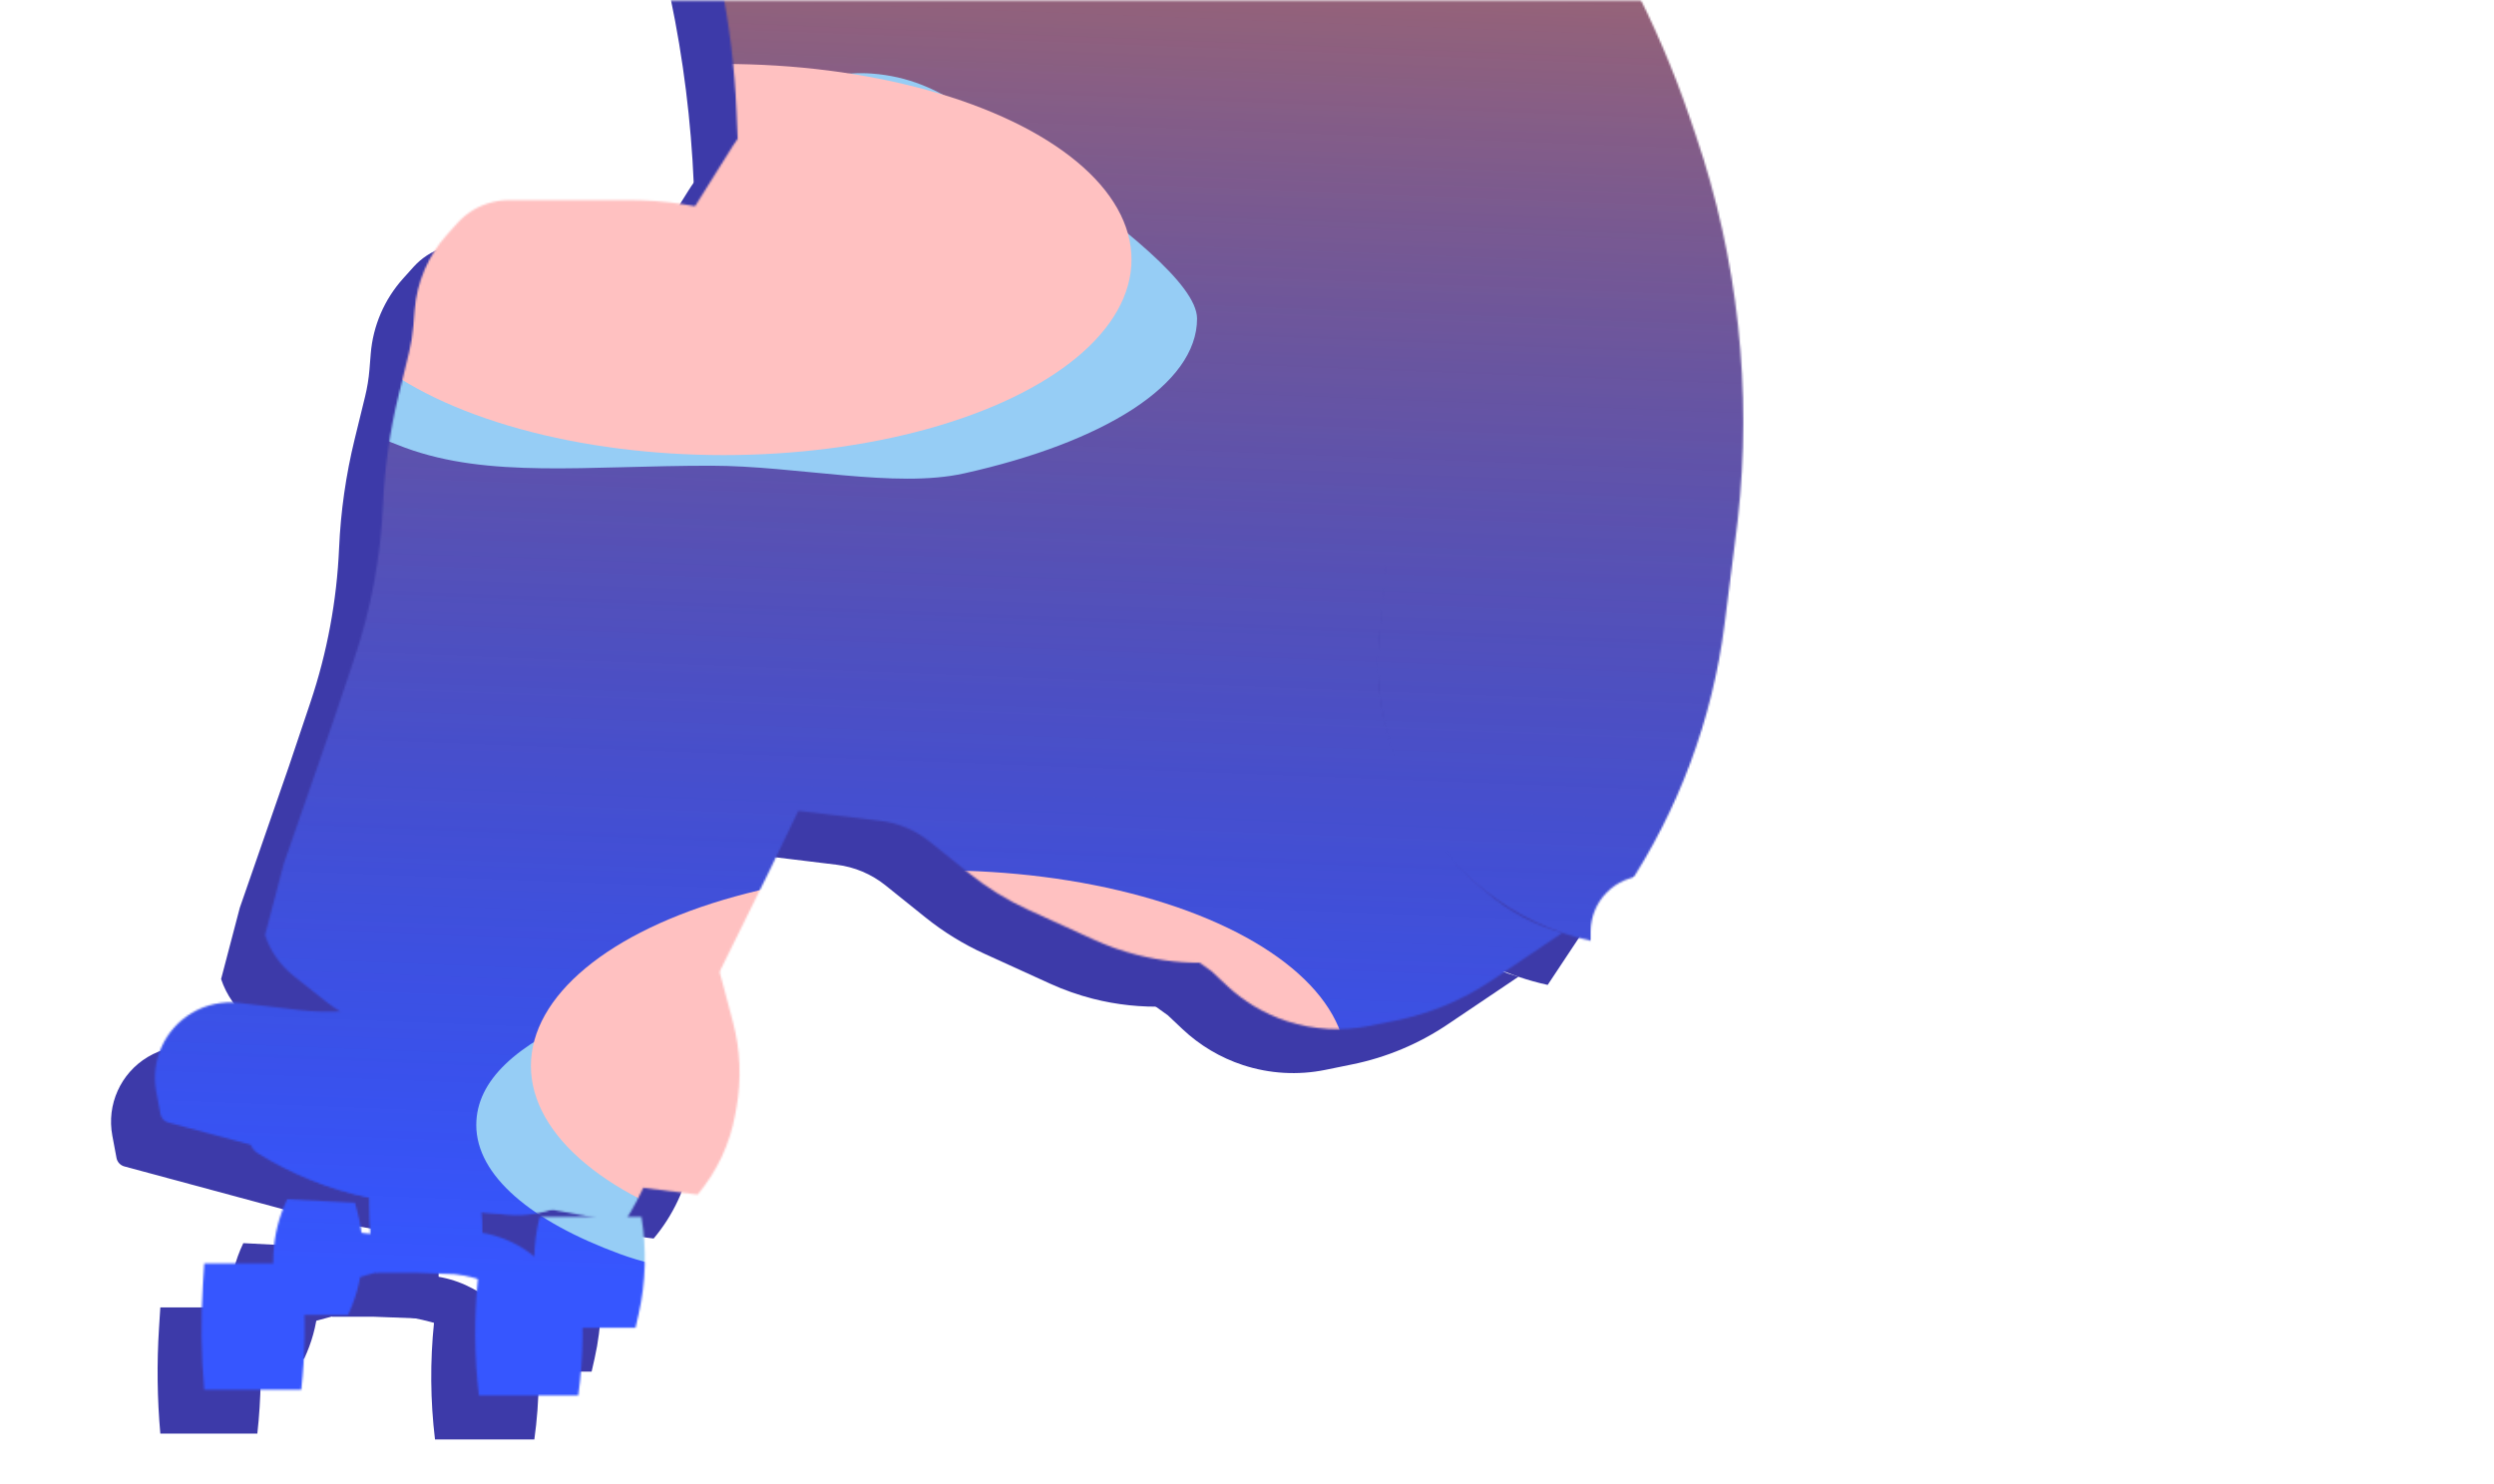 <svg width="1339" height="797" viewBox="0 0 1339 797" fill="none" xmlns="http://www.w3.org/2000/svg">
<mask id="mask0_518_27842" style="mask-type:alpha" maskUnits="userSpaceOnUse" x="0" y="0" width="1339" height="797">
<path d="M0 30.363C0 13.794 13.431 0.363 30 0.363H1308.46C1325.03 0.363 1338.46 13.794 1338.46 30.363V199.363V440.363C1338.46 456.931 1325.03 470.363 1308.46 470.363H884C867.431 470.363 854 483.794 854 500.363V657.863V766.363C854 782.931 840.569 796.363 824 796.363H669.23H30C13.431 796.363 0 782.931 0 766.363V30.363Z" fill="#EDE7FF"/>
</mask>
<g mask="url(#mask0_518_27842)">
<path d="M266.228 543.724L281.371 531.603L292.283 520.903L359.045 531.603L369.903 572.364C373.902 587.373 374.555 603.078 371.816 618.368L371.162 622.015C368.314 637.913 361.34 652.784 350.938 665.14L191.097 645.159L70.731 622.898C69.354 622.644 68.219 621.673 67.753 620.353L66.48 616.748C60.635 600.188 68.044 581.868 83.757 574.027C89.434 571.195 95.777 569.968 102.101 570.479L146.95 574.108C164.706 575.544 182.574 574.556 200.064 571.172L211.759 568.908C221.831 566.959 231.626 563.78 240.922 559.442C249.953 555.228 258.448 549.951 266.228 543.724Z" fill="#3D3AA9"/>
<path d="M317.628 736.645L319.258 729.446C323.155 712.238 323.667 694.436 320.766 677.031H266.172C262.458 691.889 262.24 707.406 265.535 722.362L268.682 736.645H317.628Z" fill="#3D3AA9"/>
<path d="M167.025 669.501L130.629 667.619C121.795 686.091 120.712 707.329 127.622 726.604L128.747 729.742H163.26C171.367 712.718 173.217 693.382 168.484 675.13L167.025 669.501Z" fill="#3D3AA9"/>
<path d="M85.363 713.373L86.076 702.132H138.16L139.05 713.342C140.545 732.182 140.247 751.12 138.16 769.903H114.315H86.076C84.406 751.105 84.167 732.207 85.363 713.373Z" fill="#3D3AA9"/>
<path d="M233.029 710.232L233.542 705.269H286.881L287.477 710.212C289.997 731.092 289.797 752.212 286.881 773.041H233.542C231.04 752.189 230.868 731.122 233.029 710.232Z" fill="#3D3AA9"/>
<path d="M178.32 707.151H200.91L234.169 708.406C235.836 695.484 235.952 682.409 234.513 669.459L234.169 666.363H174.555V670.37C174.555 682.727 175.816 695.051 178.32 707.151Z" fill="#3D3AA9"/>
<path d="M271.192 705.269L264.29 723.467C243.315 711.54 219.6 705.269 195.471 705.269H184.596L163.888 710.917V684.561C174.72 686.644 185.774 687.327 196.78 686.593L221.352 684.955C225.285 684.693 229.235 684.82 233.143 685.334C244.86 686.876 255.858 691.851 264.751 699.633L271.192 705.269Z" fill="#3D3AA9"/>
<path d="M528.512 512.199L563.879 528.307C571.217 531.649 578.951 534.365 586.761 536.366C612.344 542.917 639.671 541.926 664.642 533.33L620.716 292.365L418.41 161.73C387.439 141.731 351.356 131.094 314.489 131.094H249.615C245.618 131.094 241.647 131.738 237.855 133.002C231.737 135.042 226.254 138.637 221.945 143.436L216.388 149.624C206.347 160.806 200.255 174.975 199.047 189.955L198.372 198.321C197.973 203.278 197.178 208.195 195.996 213.025L190.393 235.926C185.702 255.098 182.907 274.685 182.05 294.405C180.824 322.607 175.637 350.497 166.643 377.254L155.101 411.592L128.745 487.521L118.705 525.8C121.572 534.399 126.876 541.98 133.973 547.618L151.357 561.43C162.806 570.527 176.665 576.079 191.228 577.402C199.302 578.137 207.442 577.557 215.331 575.685L309.871 553.259C327.433 549.094 341.346 535.716 346.198 518.331L350.67 502.305C352.371 496.211 350.889 489.672 346.728 484.907C335.402 471.936 346.05 451.834 363.143 453.916L449.141 464.395C458.747 465.566 467.836 469.396 475.384 475.453L496.974 492.783C506.639 500.54 517.234 507.063 528.512 512.199Z" fill="#3D3AA9"/>
<path d="M244.413 530.638L260.443 513.73L270.874 500.438L332.062 530.821L335.85 565.847C337.813 583.995 337.09 602.333 333.706 620.27L332.002 629.3C328.567 647.504 321.553 664.844 311.366 680.316L172.208 654.882L66.749 626.413C64.595 625.831 62.965 624.068 62.555 621.876L60.308 609.877C57.188 593.215 64.77 576.371 79.311 567.659C87.01 563.046 96.022 561.12 104.933 562.182L136.718 565.97C153.567 567.978 170.643 566.774 187.043 562.419L193.993 560.574C204.51 557.782 214.543 553.408 223.747 547.604C231.315 542.831 238.257 537.132 244.413 530.638Z" fill="#3D3AA9"/>
<path d="M777.167 550.19L815.246 524.545C800.367 520.412 786.573 513.07 774.834 503.035L771.596 500.267C759.802 490.185 749.988 477.995 742.657 464.32L732.769 445.875C725.063 431.5 719.957 415.877 717.686 399.726C716.214 389.264 715.945 378.669 716.883 368.147L720.173 331.228C720.802 324.162 720.734 317.052 719.969 309.999C717.075 283.308 704.343 258.651 684.255 240.837L648.955 209.534L574.281 142.39L490.764 79.752C482.915 73.865 474.082 69.401 464.689 66.57C444.399 60.456 422.522 62.267 403.521 71.65C389.623 78.514 377.906 89.106 369.679 102.244L340.219 149.292L300.058 225.221L228.521 350.724L171.911 433.112C162.911 446.211 156.954 461.156 154.475 476.854C161.152 482.28 168.344 487.039 175.948 491.065L228.612 518.946C242.724 526.417 255.889 535.555 267.823 546.163L290.158 566.016C304.401 578.676 322.007 586.94 340.846 589.807L389.792 490.659L479.527 304.288L511.236 397.463C517.274 415.206 525.064 432.303 534.491 448.501C554.516 482.911 581.594 512.695 613.947 535.897L626.992 545.253L634.901 552.71C644.157 561.437 655.222 568.017 667.308 571.983C681.6 576.673 696.867 577.559 711.605 574.554L726.086 571.601C744.351 567.877 761.706 560.603 777.167 550.19Z" fill="#3D3AA9"/>
<path d="M731.713 447.076L734.714 453.264C753.466 491.925 788.942 519.826 830.934 528.937L849.367 501.141C863.388 479.998 874.953 457.326 883.838 433.564C892.882 409.376 899.089 384.221 902.334 358.602L909.373 303.033C917.224 233.2 909.509 162.496 886.783 96L883.411 86.135C874.794 60.924 864.261 36.408 851.904 12.804L814.618 -58.415L360.001 -1.138C366.881 31.74 371.051 65.127 372.467 98.688L376.614 196.983L719.864 326.251L716.703 368.297C714.663 395.422 719.842 422.602 731.713 447.076Z" fill="#3D3AA9"/>
<mask id="mask1_518_27842" style="mask-type:alpha" maskUnits="userSpaceOnUse" x="83" y="-82" width="853" height="832">
<g style="mix-blend-mode:color-burn">
<path d="M289.814 520.139L304.957 508.017L315.868 497.318L382.63 508.017L393.489 548.778C397.487 563.788 398.14 579.493 395.401 594.783L394.748 598.43C391.9 614.328 384.925 629.199 374.523 641.555L214.683 621.574L94.316 599.313C92.94 599.058 91.804 598.088 91.338 596.768L90.066 593.162C84.22 576.603 91.629 558.283 107.343 550.442C113.019 547.609 119.362 546.383 125.686 546.894L170.535 550.522C188.291 551.959 206.16 550.971 223.649 547.586L235.344 545.323C245.416 543.374 255.211 540.195 264.508 535.857C273.538 531.643 282.034 526.366 289.814 520.139Z" fill="#1F1F1F"/>
</g>
<path d="M341.214 713.059L342.844 705.86C346.74 688.652 347.252 670.849 344.351 653.445H289.758C286.043 668.303 285.825 683.82 289.121 698.776L292.268 713.059H341.214Z" fill="#1F1F1F"/>
<path d="M190.61 645.915L154.215 644.032C145.38 662.505 144.297 683.743 151.207 703.018L152.332 706.156H186.845C194.952 689.132 196.802 669.796 192.07 651.544L190.61 645.915Z" fill="#1F1F1F"/>
<path d="M108.948 689.787L109.662 678.546H161.745L162.635 689.756C164.13 708.596 163.832 727.534 161.745 746.317H137.9H109.662C107.991 727.519 107.752 708.621 108.948 689.787Z" fill="#1F1F1F"/>
<path d="M256.614 686.646L257.127 681.683H310.466L311.063 686.626C313.583 707.506 313.382 728.626 310.466 749.455H257.127C254.625 728.603 254.453 707.536 256.614 686.646Z" fill="#1F1F1F"/>
<path d="M201.906 683.566H224.497L257.755 684.821C259.422 671.899 259.538 658.824 258.099 645.874L257.755 642.778H198.141V646.785C198.141 659.142 199.403 671.466 201.906 683.566Z" fill="#1F1F1F"/>
<path d="M294.778 681.684L287.875 699.882C266.9 687.955 243.185 681.684 219.057 681.684H208.181L187.473 687.332V660.976C198.305 663.059 209.36 663.742 220.366 663.008L244.938 661.37C248.871 661.108 252.82 661.235 256.728 661.749C268.445 663.291 279.443 668.266 288.337 676.048L294.778 681.684Z" fill="#1F1F1F"/>
<path d="M552.099 488.614L587.466 504.722C594.803 508.064 602.537 510.78 610.347 512.78C635.93 519.332 663.258 518.341 688.228 509.744L644.302 268.779L441.996 138.145C411.025 118.146 374.942 107.508 338.076 107.508H273.201C269.204 107.508 265.233 108.153 261.441 109.417C255.323 111.456 249.841 115.052 245.532 119.85L239.975 126.038C229.934 137.22 223.841 151.39 222.633 166.37L221.959 174.736C221.559 179.692 220.764 184.609 219.582 189.439L213.979 212.341C209.288 231.513 206.493 251.1 205.636 270.819C204.41 299.021 199.224 326.911 190.229 353.669L178.687 388.007L152.332 463.936L142.291 502.214C145.158 510.814 150.463 518.394 157.56 524.033L174.944 537.845C186.393 546.941 200.251 552.493 214.814 553.817C222.888 554.551 231.028 553.971 238.917 552.1L333.458 529.674C351.02 525.508 364.933 512.131 369.784 494.745L374.257 478.719C375.957 472.626 374.475 466.086 370.314 461.321C358.988 448.351 369.636 428.248 386.729 430.331L472.727 440.81C482.334 441.98 491.423 445.81 498.97 451.868L520.56 469.197C530.226 476.955 540.82 483.477 552.099 488.614Z" fill="#1F1F1F"/>
<g style="mix-blend-mode:color-burn">
<path d="M267.998 507.053L284.028 490.145L294.46 476.853L355.647 507.235L359.435 542.262C361.398 560.41 360.676 578.748 357.291 596.685L355.587 605.715C352.153 623.919 345.139 641.259 334.951 656.731L195.793 631.297L90.334 602.828C88.181 602.246 86.551 600.483 86.14 598.291L83.893 586.292C80.773 569.629 88.355 552.786 102.896 544.074C110.595 539.461 119.607 537.535 128.519 538.597L160.303 542.385C177.152 544.393 194.229 543.189 210.628 538.834L217.578 536.989C228.096 534.197 238.128 529.823 247.333 524.018C254.9 519.246 261.843 513.546 267.998 507.053Z" fill="#1F1F1F"/>
</g>
<path d="M800.753 526.605L838.832 500.96C823.952 496.827 810.158 489.485 798.42 479.45L795.181 476.682C783.387 466.6 773.574 454.41 766.243 440.735L756.355 422.29C748.649 407.915 743.542 392.292 741.271 376.14C739.8 365.679 739.531 355.084 740.468 344.562L743.758 307.643C744.388 300.577 744.32 293.466 743.555 286.414C740.661 259.722 727.928 235.066 707.841 217.252L672.541 185.948L597.867 118.805L514.35 56.167C506.501 50.28 497.668 45.816 488.274 42.985C467.984 36.871 446.107 38.682 427.107 48.065C413.208 54.928 401.491 65.521 393.264 78.659L363.804 125.707L323.643 201.636L252.107 327.139L195.497 409.527C186.496 422.626 180.539 437.571 178.06 453.269C184.738 458.695 191.93 463.454 199.534 467.48L252.197 495.36C266.31 502.832 279.474 511.97 291.409 522.578L313.743 542.431C327.986 555.091 345.592 563.355 364.432 566.221L413.378 467.074L503.112 280.703L534.821 373.878C540.859 391.621 548.649 408.718 558.076 424.916C578.101 459.326 605.179 489.11 637.532 512.312L650.578 521.668L658.487 529.125C667.742 537.852 678.807 544.432 690.894 548.398C705.186 553.088 720.452 553.974 735.191 550.969L749.672 548.016C767.936 544.292 785.292 537.018 800.753 526.605Z" fill="#1F1F1F"/>
<path d="M755.299 423.491L758.3 429.679C777.052 468.34 812.528 496.241 854.52 505.352L872.954 477.556C886.974 456.413 898.539 433.741 907.424 409.979C916.469 385.791 922.675 360.635 925.92 335.017L932.959 279.448C940.81 209.615 933.095 138.911 910.369 72.415L906.997 62.55C898.381 37.339 887.847 12.823 875.49 -10.781L838.205 -82L387.023 -9.208C391.617 13.346 394.413 36.23 395.383 59.228L400.2 173.398L743.45 302.666L740.289 344.712C738.249 371.836 743.428 399.017 755.299 423.491Z" fill="black"/>
<path d="M220.104 647.798L198.083 643.189C176.949 638.766 156.753 630.678 138.408 619.291C133.765 616.409 132.618 610.152 135.938 605.81L137.9 603.245L189.356 569.987L351.882 594.46L328.183 626.836C315.235 644.527 293.992 654.177 272.15 652.291L220.104 647.798Z" fill="#FFE08F"/>
<path d="M220.104 647.798L198.083 643.189C176.949 638.766 156.753 630.678 138.408 619.291C133.765 616.409 132.618 610.152 135.938 605.81L137.9 603.245L189.356 569.987L351.882 594.46L328.183 626.836C315.235 644.527 293.992 654.177 272.15 652.291L220.104 647.798Z" fill="url(#paint0_linear_518_27842)"/>
</mask>
<g mask="url(#mask1_518_27842)">
<path d="M755.299 423.491L758.3 429.679C777.052 468.34 812.528 496.241 854.52 505.352L872.954 477.556C886.974 456.413 898.539 433.741 907.424 409.979C916.469 385.791 922.675 360.635 925.921 335.017L932.959 279.448C940.81 209.615 933.095 138.911 910.369 72.415L906.997 62.55C898.381 37.339 887.848 12.823 875.49 -10.781L838.205 -82L387.023 -9.208C391.617 13.346 394.413 36.23 395.383 59.228L400.201 173.398L743.45 302.666L740.289 344.712C738.249 371.836 743.428 399.017 755.299 423.491Z" fill="#F2BE37"/>
<path d="M755.299 423.491L758.3 429.679C777.052 468.34 812.528 496.241 854.52 505.352L872.954 477.556C886.974 456.413 898.539 433.741 907.424 409.979C916.469 385.791 922.675 360.635 925.921 335.017L932.959 279.448C940.81 209.615 933.095 138.911 910.369 72.415L906.997 62.55C898.381 37.339 887.848 12.823 875.49 -10.781L838.205 -82L387.023 -9.208C391.617 13.346 394.413 36.23 395.383 59.228L400.201 173.398L743.45 302.666L740.289 344.712C738.249 371.836 743.428 399.017 755.299 423.491Z" fill="url(#paint1_linear_518_27842)"/>
<circle cx="30.937" cy="30.937" r="30.937" transform="matrix(0.764 -0.645 0.769 0.639 726.11 159.347)" fill="#EA4050"/>
<circle cx="30.937" cy="30.937" r="30.937" transform="matrix(0.764 -0.645 0.769 0.639 770.147 122.175)" fill="#EA4050"/>
<circle cx="30.937" cy="30.937" r="30.937" transform="matrix(0.764 -0.645 0.769 0.639 819.515 144.593)" fill="#EA4050"/>
<circle cx="30.937" cy="30.937" r="30.937" transform="matrix(0.764 -0.645 0.769 0.639 754.154 199.764)" fill="#EA4050"/>
<circle cx="30.937" cy="30.937" r="30.937" transform="matrix(0.764 -0.645 0.769 0.639 803.862 187.506)" fill="#EA4050"/>
<circle cx="23.658" cy="23.658" r="23.658" transform="matrix(0.764 -0.645 0.769 0.639 781.45 161.873)" fill="#F9F9F9"/>
<circle cx="17.541" cy="17.541" r="17.541" transform="matrix(1 0 0.175 0.985 796.198 327.133)" fill="#408EEA"/>
<circle cx="17.541" cy="17.541" r="17.541" transform="matrix(1 0 0.175 0.985 828.872 327.133)" fill="#408EEA"/>
<circle cx="17.541" cy="17.541" r="17.541" transform="matrix(1 0 0.175 0.985 842.064 354.901)" fill="#408EEA"/>
<circle cx="17.541" cy="17.541" r="17.541" transform="matrix(1 0 0.175 0.985 793.568 354.901)" fill="#408EEA"/>
<circle cx="17.541" cy="17.541" r="17.541" transform="matrix(1 0 0.175 0.985 819.587 367.769)" fill="#408EEA"/>
<circle cx="13.414" cy="13.414" r="13.414" transform="matrix(1 0 0.175 0.985 819.251 348.467)" fill="#F9F9F9"/>
<circle cx="40.802" cy="40.802" r="40.802" transform="matrix(0.883 0.469 -0.088 0.996 540.563 -77.97)" fill="#4047EA"/>
<circle cx="40.802" cy="40.802" r="40.802" transform="matrix(0.883 0.469 -0.088 0.996 607.704 -42.35)" fill="#4047EA"/>
<circle cx="40.802" cy="40.802" r="40.802" transform="matrix(0.883 0.469 -0.088 0.996 618.883 31.997)" fill="#4047EA"/>
<circle cx="40.802" cy="40.802" r="40.802" transform="matrix(0.883 0.469 -0.088 0.996 519.233 -20.871)" fill="#4047EA"/>
<circle cx="40.802" cy="40.802" r="40.802" transform="matrix(0.883 0.469 -0.088 0.996 565.317 35.284)" fill="#4047EA"/>
<circle cx="31.202" cy="31.202" r="31.202" transform="matrix(0.883 0.469 -0.088 0.996 575.698 -6.767)" fill="#F9F9F9"/>
<path d="M289.813 520.139L304.956 508.017L315.868 497.318L382.63 508.017L393.488 548.778C397.487 563.788 398.14 579.493 395.401 594.783L394.747 598.43C391.899 614.328 384.925 629.199 374.523 641.555L214.682 621.574L94.316 599.313C92.939 599.058 91.804 598.088 91.338 596.768L90.065 593.162C84.22 576.603 91.629 558.283 107.342 550.442C113.019 547.609 119.362 546.383 125.686 546.894L170.535 550.522C188.291 551.959 206.159 550.971 223.649 547.586L235.344 545.323C245.416 543.374 255.211 540.195 264.507 535.857C273.538 531.643 282.033 526.366 289.813 520.139Z" fill="#3656FF" stroke="white" stroke-width="1.255"/>
<mask id="mask2_518_27842" style="mask-type:alpha" maskUnits="userSpaceOnUse" x="84" y="497" width="312" height="147">
<path d="M287.303 521.393L302.446 509.272L313.358 498.572L380.119 509.272L391.169 550.749C395.043 565.293 395.732 580.503 393.187 595.337L392.488 599.409C389.733 615.467 382.654 630.472 372.013 642.809L212.172 622.828L91.806 600.568C90.429 600.313 89.293 599.342 88.828 598.022L87.555 594.417C81.71 577.857 89.119 559.537 104.832 551.697C110.509 548.864 116.852 547.637 123.175 548.149L168.024 551.777C185.78 553.213 203.649 552.226 221.139 548.841L232.834 546.578C242.906 544.629 252.7 541.449 261.997 537.111C271.028 532.897 279.523 527.621 287.303 521.393Z" fill="#3656FF" stroke="white" stroke-width="1.255"/>
</mask>
<g mask="url(#mask2_518_27842)">
<path d="M272.188 609.519L380.12 632.737L375.728 650.935L269.678 628.345L272.188 609.519Z" fill="#B0BAEC"/>
</g>
<g style="mix-blend-mode:color-burn">
<path d="M289.813 520.139L304.956 508.017L315.868 497.318L382.63 508.017L393.488 548.778C397.487 563.788 398.14 579.493 395.401 594.783L394.747 598.43C391.899 614.328 384.925 629.199 374.523 641.555L214.682 621.574L94.316 599.313C92.939 599.058 91.804 598.088 91.338 596.768L90.065 593.162C84.22 576.603 91.629 558.283 107.342 550.442C113.019 547.609 119.362 546.383 125.686 546.894L170.535 550.522C188.291 551.959 206.159 550.971 223.649 547.586L235.344 545.323C245.416 543.374 255.211 540.195 264.507 535.857C273.538 531.643 282.033 526.366 289.813 520.139Z" fill="url(#paint2_linear_518_27842)"/>
<path d="M289.813 520.139L304.956 508.017L315.868 497.318L382.63 508.017L393.488 548.778C397.487 563.788 398.14 579.493 395.401 594.783L394.747 598.43C391.899 614.328 384.925 629.199 374.523 641.555L214.682 621.574L94.316 599.313C92.939 599.058 91.804 598.088 91.338 596.768L90.065 593.162C84.22 576.603 91.629 558.283 107.342 550.442C113.019 547.609 119.362 546.383 125.686 546.894L170.535 550.522C188.291 551.959 206.159 550.971 223.649 547.586L235.344 545.323C245.416 543.374 255.211 540.195 264.507 535.857C273.538 531.643 282.033 526.366 289.813 520.139Z" stroke="white" stroke-width="1.255"/>
</g>
<path d="M341.215 713.059L342.845 705.86C346.741 688.652 347.253 670.849 344.352 653.445H289.759C286.044 668.303 285.826 683.82 289.122 698.776L292.269 713.059H341.215Z" fill="url(#paint3_linear_518_27842)"/>
<path d="M190.612 645.915L154.216 644.032C145.381 662.505 144.298 683.743 151.208 703.018L152.333 706.156H186.847C194.953 689.132 196.803 669.796 192.071 651.544L190.612 645.915Z" fill="url(#paint4_linear_518_27842)"/>
<path d="M294.779 681.684L287.876 699.882C266.901 687.955 243.187 681.684 219.058 681.684H208.182L187.474 687.332V660.976C198.306 663.059 209.361 663.742 220.367 663.008L244.939 661.37C248.872 661.108 252.821 661.235 256.73 661.749C268.446 663.291 279.444 668.266 288.338 676.048L294.779 681.684Z" fill="#1F1F1F"/>
<path d="M108.948 689.788L109.662 678.547H161.746L162.635 689.757C164.131 708.597 163.833 727.535 161.746 746.318H137.9H109.662C107.991 727.52 107.752 708.622 108.948 689.788Z" fill="url(#paint5_linear_518_27842)"/>
<path d="M256.614 686.647L257.128 681.684H310.466L311.063 686.627C313.583 707.507 313.382 728.627 310.466 749.456H257.128C254.625 728.604 254.453 707.537 256.614 686.647Z" fill="url(#paint6_linear_518_27842)"/>
<path d="M201.907 683.566H224.497L257.755 684.821C259.423 671.899 259.538 658.824 258.099 645.874L257.755 642.778H198.141V646.785C198.141 659.142 199.403 671.466 201.907 683.566Z" fill="#1F1F1F"/>
<path d="M220.104 647.798L198.083 643.189C176.95 638.766 156.753 630.678 138.408 619.291C133.765 616.409 132.618 610.152 135.938 605.81L137.9 603.245L189.356 569.986L351.882 594.459L328.184 626.836C315.235 644.527 293.992 654.177 272.15 652.291L220.104 647.798Z" fill="#FF5C00"/>
<path d="M220.104 647.798L198.083 643.189C176.95 638.766 156.753 630.678 138.408 619.291C133.765 616.409 132.618 610.152 135.938 605.81L137.9 603.245L189.356 569.986L351.882 594.459L328.184 626.836C315.235 644.527 293.992 654.177 272.15 652.291L220.104 647.798Z" fill="url(#paint7_linear_518_27842)"/>
<path d="M220.104 647.798L198.083 643.189C176.949 638.766 156.753 630.678 138.408 619.291C133.765 616.409 132.618 610.152 135.938 605.81L137.9 603.245L189.356 569.987L351.882 594.46L328.183 626.836C315.235 644.527 293.992 654.177 272.15 652.291L220.104 647.798Z" fill="url(#paint8_linear_518_27842)"/>
<mask id="mask3_518_27842" style="mask-type:alpha" maskUnits="userSpaceOnUse" x="142" y="107" width="547" height="448">
<path d="M552.099 488.614L587.466 504.722C594.803 508.064 602.537 510.78 610.347 512.781C635.93 519.332 663.258 518.341 688.228 509.745L644.302 268.78L441.996 138.145C411.025 118.146 374.942 107.509 338.076 107.509H273.201C269.204 107.509 265.233 108.153 261.441 109.417C255.323 111.457 249.841 115.052 245.532 119.85L239.975 126.039C229.934 137.221 223.841 151.39 222.633 166.37L221.959 174.736C221.559 179.693 220.764 184.609 219.582 189.439L213.979 212.341C209.288 231.513 206.493 251.1 205.636 270.82C204.41 299.022 199.224 326.911 190.229 353.669L178.687 388.007L152.332 463.936L142.291 502.215C145.158 510.814 150.463 518.395 157.56 524.033L174.944 537.845C186.393 546.942 200.251 552.493 214.814 553.817C222.888 554.551 231.028 553.971 238.917 552.1L333.458 529.674C351.02 525.508 364.933 512.131 369.784 494.746L374.257 478.72C375.957 472.626 374.475 466.086 370.314 461.321C358.988 448.351 369.636 428.249 386.729 430.331L472.727 440.81C482.334 441.981 491.423 445.811 498.97 451.868L520.56 469.198C530.226 476.955 540.82 483.478 552.099 488.614Z" fill="#EA4050"/>
</mask>
<g mask="url(#mask3_518_27842)">
<path d="M552.099 488.615L587.466 504.723C594.803 508.064 602.537 510.781 610.347 512.781C635.93 519.333 663.258 518.341 688.228 509.745L644.302 268.78L441.996 138.145C411.025 118.147 374.942 107.509 338.076 107.509H273.201C269.204 107.509 265.233 108.154 261.441 109.418C255.323 111.457 249.841 115.052 245.532 119.851L239.975 126.039C229.934 137.221 223.841 151.39 222.633 166.37L221.959 174.737C221.559 179.693 220.764 184.61 219.582 189.44L213.979 212.341C209.288 231.514 206.493 251.101 205.636 270.82C204.41 299.022 199.224 326.912 190.229 353.669L178.687 388.008L152.332 463.937L142.291 502.215C145.158 510.814 150.463 518.395 157.56 524.034L174.944 537.846C186.393 546.942 200.251 552.494 214.814 553.818C222.888 554.552 231.028 553.972 238.917 552.101L333.458 529.675C351.02 525.509 364.933 512.131 369.784 494.746L374.257 478.72C375.957 472.627 374.475 466.087 370.314 461.322C358.988 448.352 369.636 428.249 386.729 430.332L472.727 440.81C482.334 441.981 491.423 445.811 498.97 451.869L520.56 469.198C530.226 476.955 540.82 483.478 552.099 488.615Z" fill="#EA4050"/>
<path d="M552.099 488.615L587.466 504.723C594.803 508.064 602.537 510.781 610.347 512.781C635.93 519.333 663.258 518.341 688.228 509.745L644.302 268.78L441.996 138.145C411.025 118.147 374.942 107.509 338.076 107.509H273.201C269.204 107.509 265.233 108.154 261.441 109.418C255.323 111.457 249.841 115.052 245.532 119.851L239.975 126.039C229.934 137.221 223.841 151.39 222.633 166.37L221.959 174.737C221.559 179.693 220.764 184.61 219.582 189.44L213.979 212.341C209.288 231.514 206.493 251.101 205.636 270.82C204.41 299.022 199.224 326.912 190.229 353.669L178.687 388.008L152.332 463.937L142.291 502.215C145.158 510.814 150.463 518.395 157.56 524.034L174.944 537.846C186.393 546.942 200.251 552.494 214.814 553.818C222.888 554.552 231.028 553.972 238.917 552.101L333.458 529.675C351.02 525.509 364.933 512.131 369.784 494.746L374.257 478.72C375.957 472.627 374.475 466.087 370.314 461.322C358.988 448.352 369.636 428.249 386.729 430.332L472.727 440.81C482.334 441.981 491.423 445.811 498.97 451.869L520.56 469.198C530.226 476.955 540.82 483.478 552.099 488.615Z" fill="url(#paint9_linear_518_27842)"/>
<path d="M552.099 488.615L587.466 504.723C594.803 508.064 602.537 510.781 610.347 512.781C635.93 519.333 663.258 518.341 688.228 509.745L644.302 268.78L441.996 138.145C411.025 118.147 374.942 107.509 338.076 107.509H273.201C269.204 107.509 265.233 108.154 261.441 109.418C255.323 111.457 249.841 115.052 245.532 119.851L239.975 126.039C229.934 137.221 223.841 151.39 222.633 166.37L221.959 174.737C221.559 179.693 220.764 184.61 219.582 189.44L213.979 212.341C209.288 231.514 206.493 251.101 205.636 270.82C204.41 299.022 199.224 326.912 190.229 353.669L178.687 388.008L152.332 463.937L142.291 502.215C145.158 510.814 150.463 518.395 157.56 524.034L174.944 537.846C186.393 546.942 200.251 552.494 214.814 553.818C222.888 554.552 231.028 553.972 238.917 552.101L333.458 529.675C351.02 525.509 364.933 512.131 369.784 494.746L374.257 478.72C375.957 472.627 374.475 466.087 370.314 461.322C358.988 448.352 369.636 428.249 386.729 430.332L472.727 440.81C482.334 441.981 491.423 445.811 498.97 451.869L520.56 469.198C530.226 476.955 540.82 483.478 552.099 488.615Z" fill="url(#paint10_linear_518_27842)"/>
<path d="M552.099 488.615L587.466 504.723C594.803 508.064 602.537 510.781 610.347 512.781C635.93 519.333 663.258 518.341 688.228 509.745L644.302 268.78L441.996 138.145C411.025 118.147 374.942 107.509 338.076 107.509H273.201C269.204 107.509 265.233 108.154 261.441 109.418C255.323 111.457 249.841 115.052 245.532 119.851L239.975 126.039C229.934 137.221 223.841 151.39 222.633 166.37L221.959 174.737C221.559 179.693 220.764 184.61 219.582 189.44L213.979 212.341C209.288 231.514 206.493 251.101 205.636 270.82C204.41 299.022 199.224 326.912 190.229 353.669L178.687 388.008L152.332 463.937L142.291 502.215C145.158 510.814 150.463 518.395 157.56 524.034L174.944 537.846C186.393 546.942 200.251 552.494 214.814 553.818C222.888 554.552 231.028 553.972 238.917 552.101L333.458 529.675C351.02 525.509 364.933 512.131 369.784 494.746L374.257 478.72C375.957 472.627 374.475 466.087 370.314 461.322C358.988 448.352 369.636 428.249 386.729 430.332L472.727 440.81C482.334 441.981 491.423 445.811 498.97 451.869L520.56 469.198C530.226 476.955 540.82 483.478 552.099 488.615Z" fill="url(#paint11_linear_518_27842)"/>
<path d="M394.368 85.572L394.165 97.456L403.645 101.255L393.457 100.54L388.458 111.324L388.661 99.44L379.181 95.641L389.369 96.356L394.368 85.572Z" fill="#FF8A71" fill-opacity="0.4"/>
<path d="M506.905 111.399L506.701 123.284L516.182 127.083L505.994 126.368L500.995 137.151L501.198 125.267L491.717 121.468L501.906 122.183L506.905 111.399Z" fill="#FF8A71" fill-opacity="0.4"/>
<path d="M619.442 137.227L619.238 149.111L628.719 152.91L618.53 152.195L613.531 162.979L613.735 151.095L604.254 147.295L614.443 148.01L619.442 137.227Z" fill="#FF8A71" fill-opacity="0.4"/>
<path d="M147.944 126.947L147.741 138.831L157.221 142.63L147.033 141.915L142.034 152.699L142.238 140.815L132.757 137.015L142.945 137.73L147.944 126.947Z" fill="#FF8A71" fill-opacity="0.6"/>
<path d="M260.481 152.774L260.277 164.659L269.758 168.458L259.57 167.743L254.571 178.526L254.774 166.642L245.294 162.843L255.482 163.558L260.481 152.774Z" fill="#FF8A71" fill-opacity="0.6"/>
<path d="M373.018 178.601L372.814 190.486L382.295 194.285L372.107 193.57L367.108 204.354L367.311 192.469L357.83 188.67L368.019 189.385L373.018 178.601Z" fill="#FF8A71" fill-opacity="0.6"/>
<path d="M485.555 204.429L485.351 216.313L494.832 220.112L484.643 219.397L479.644 230.181L479.848 218.297L470.367 214.498L480.556 215.213L485.555 204.429Z" fill="#FF8A71" fill-opacity="0.6"/>
<path d="M598.091 230.256L597.888 242.14L607.369 245.94L597.18 245.225L592.181 256.008L592.385 244.124L582.904 240.325L593.092 241.04L598.091 230.256Z" fill="#FF8A71" fill-opacity="0.6"/>
<path d="M239.13 245.804L238.927 257.688L248.408 261.487L238.219 260.772L233.22 271.556L233.424 259.672L223.943 255.873L234.132 256.588L239.13 245.804Z" fill="#FF8A71"/>
<path d="M351.667 271.631L351.464 283.515L360.944 287.314L350.756 286.599L345.757 297.383L345.96 285.499L336.48 281.7L346.668 282.415L351.667 271.631Z" fill="#FF8A71"/>
<path d="M464.204 297.458L464.001 309.343L473.481 313.142L463.293 312.427L458.294 323.211L458.497 311.326L449.017 307.527L459.205 308.242L464.204 297.458Z" fill="#FF8A71"/>
<path d="M576.741 323.286L576.537 335.17L586.018 338.969L575.829 338.254L570.831 349.038L571.034 337.154L561.553 333.355L571.742 334.07L576.741 323.286Z" fill="#FF8A71"/>
<path d="M689.277 349.113L689.074 360.998L698.555 364.797L688.366 364.082L683.367 374.865L683.571 362.981L674.09 359.182L684.279 359.897L689.277 349.113Z" fill="#FF8A71"/>
<path d="M217.78 338.833L217.577 350.717L227.057 354.517L216.869 353.802L211.87 364.585L212.073 352.701L202.593 348.902L212.781 349.617L217.78 338.833Z" fill="#FF8A71"/>
<path d="M330.317 364.66L330.113 376.545L339.594 380.344L329.405 379.629L324.407 390.413L324.61 378.528L315.129 374.729L325.318 375.444L330.317 364.66Z" fill="#FF8A71"/>
<path d="M442.854 390.488L442.65 402.372L452.131 406.171L441.942 405.456L436.943 416.24L437.147 404.356L427.666 400.557L437.855 401.272L442.854 390.488Z" fill="#FF8A71"/>
<path d="M555.39 416.315L555.187 428.2L564.667 431.999L554.479 431.284L549.48 442.067L549.684 430.183L540.203 426.384L550.391 427.099L555.39 416.315Z" fill="#FF8A71"/>
<path d="M667.927 442.143L667.724 454.027L677.204 457.826L667.016 457.111L662.017 467.895L662.22 456.01L652.74 452.211L662.928 452.926L667.927 442.143Z" fill="#FF8A71"/>
<path d="M196.43 431.863L196.226 443.747L205.707 447.546L195.519 446.831L190.52 457.615L190.723 445.731L181.242 441.931L191.431 442.646L196.43 431.863Z" fill="#FF8A71"/>
<path d="M308.967 457.69L308.763 469.574L318.244 473.373L308.055 472.658L303.056 483.442L303.26 471.558L293.779 467.759L303.968 468.474L308.967 457.69Z" fill="#FF8A71"/>
<path d="M421.503 483.517L421.3 495.402L430.78 499.201L420.592 498.486L415.593 509.27L415.797 497.385L406.316 493.586L416.504 494.301L421.503 483.517Z" fill="#FF8A71"/>
<path d="M534.04 509.345L533.837 521.229L543.317 525.028L533.129 524.313L528.13 535.097L528.333 523.213L518.853 519.414L529.041 520.129L534.04 509.345Z" fill="#FF8A71"/>
<path d="M646.577 535.172L646.373 547.056L655.854 550.856L645.666 550.141L640.667 560.924L640.87 549.04L631.389 545.241L641.578 545.956L646.577 535.172Z" fill="#FF8A71"/>
<path d="M175.079 524.892L174.875 536.776L184.356 540.576L174.168 539.861L169.169 550.644L169.372 538.76L159.892 534.961L170.08 535.676L175.079 524.892Z" fill="#FF8A71"/>
<path d="M287.616 550.719L287.412 562.604L296.893 566.403L286.704 565.688L281.706 576.472L281.909 564.587L272.428 560.788L282.617 561.503L287.616 550.719Z" fill="#FF8A71"/>
</g>
<path d="M267.998 507.052L284.028 490.143L294.46 476.852L355.647 507.234L359.435 542.261C361.398 560.409 360.676 578.747 357.291 596.684L355.587 605.714C352.153 623.917 345.139 641.258 334.951 656.73L195.793 631.296L90.334 602.826C88.181 602.245 86.551 600.482 86.14 598.29L83.893 586.29C80.773 569.628 88.355 552.785 102.896 544.072C110.595 539.46 119.607 537.533 128.519 538.596L160.303 542.384C177.152 544.392 194.229 543.187 210.628 538.833L217.578 536.988C228.096 534.196 238.128 529.822 247.333 524.017C254.9 519.244 261.843 513.545 267.998 507.052Z" fill="#3656FF"/>
<mask id="mask4_518_27842" style="mask-type:alpha" maskUnits="userSpaceOnUse" x="83" y="476" width="278" height="181">
<path d="M267.998 507.052L284.028 490.143L294.46 476.852L355.647 507.234L359.435 542.261C361.398 560.409 360.676 578.747 357.291 596.684L355.587 605.714C352.153 623.917 345.139 641.258 334.951 656.73L195.793 631.296L90.334 602.826C88.181 602.245 86.551 600.482 86.14 598.29L83.893 586.29C80.773 569.628 88.355 552.785 102.896 544.072C110.595 539.46 119.607 537.533 128.519 538.596L160.303 542.384C177.152 544.392 194.229 543.187 210.628 538.833L217.578 536.988C228.096 534.196 238.128 529.822 247.333 524.017C254.9 519.244 261.843 513.545 267.998 507.052Z" fill="#3656FF"/>
</mask>
<g mask="url(#mask4_518_27842)">
<path d="M174.789 555.479L166.138 543.63L107.151 518.53L86.444 541.12L80.168 581.281C106.003 592.948 133.202 601.321 161.126 606.203L208.809 614.539C199.632 593.683 188.226 573.881 174.789 555.479Z" fill="#A25A18"/>
</g>
<path d="M187.474 575.633L192.404 574.982C232.344 569.707 269.429 551.409 297.916 522.922L270.933 503.469C245.864 530.528 210.139 545.156 173.292 543.45L163.628 543.002L187.474 575.633Z" fill="#D5DBFF"/>
<path d="M199.396 573.123L173.668 543.002H183.708L207.741 550.591L211.946 539.237L216.339 537.982L235.22 541.394L237.047 529.824L240.812 527.942L257.913 531.211L257.127 516.019L261.52 512.881L270.017 514.722L268.423 506.606L270.933 504.096L275.572 515.926L299.171 521.039L291.641 527.942L278.504 523.404L283.483 536.099L275.325 541.747L266.759 539.079L268.423 547.395L259.01 552.415L242.278 547.73L243.322 561.828L231.399 565.593L211.717 557.891L208.181 573.123H199.396Z" fill="#B0BAEC"/>
<path d="M173.668 543.002L199.396 573.123M173.668 543.002H183.708M173.668 543.002L231.399 565.593M199.396 573.123H208.181M199.396 573.123L211.946 539.237M208.181 573.123L183.708 543.002M208.181 573.123L216.339 537.982M183.708 543.002L243.322 561.828M231.399 565.593L243.322 561.828M231.399 565.593L237.047 529.824M243.322 561.828L240.812 527.942M237.047 529.824L240.812 527.942M237.047 529.824L275.325 541.747M240.812 527.942L283.483 536.099M275.325 541.747L283.483 536.099M275.325 541.747L268.423 506.606L270.933 504.096L283.483 536.099M211.946 539.237L216.339 537.982M211.946 539.237L259.01 552.415M216.339 537.982L268.423 547.395M259.01 552.415L268.423 547.395M259.01 552.415L257.127 516.019M268.423 547.395L261.52 512.881M257.127 516.019L261.52 512.881M257.127 516.019L291.641 527.942L299.171 521.039L261.52 512.881" stroke="#B0BAEC" stroke-width="1.255"/>
<path d="M201.906 564.966L189.356 549.905L205.671 555.553L201.906 564.966Z" fill="#D5DBFF"/>
<path d="M213.201 551.788L215.711 540.493L234.537 546.14L232.027 558.063L213.201 551.788Z" fill="#D5DBFF"/>
<path d="M242.067 542.375L241.439 531.08L257.755 536.1L258.382 545.513L242.067 542.375Z" fill="#D5DBFF"/>
<path d="M265.285 532.335L262.775 518.53L271.56 521.04L273.443 534.217L265.285 532.335Z" fill="#D5DBFF"/>
<mask id="mask5_518_27842" style="mask-type:alpha" maskUnits="userSpaceOnUse" x="83" y="476" width="278" height="181">
<path d="M267.998 507.052L284.028 490.143L294.46 476.852L355.647 507.234L359.435 542.261C361.398 560.409 360.676 578.747 357.291 596.684L355.587 605.714C352.153 623.917 345.139 641.258 334.951 656.73L195.793 631.296L90.334 602.826C88.181 602.245 86.551 600.482 86.14 598.29L83.893 586.29C80.773 569.628 88.355 552.785 102.896 544.072C110.595 539.46 119.607 537.533 128.519 538.596L160.303 542.384C177.152 544.392 194.229 543.187 210.628 538.833L217.578 536.988C228.096 534.196 238.128 529.822 247.333 524.017C254.9 519.244 261.843 513.545 267.998 507.052Z" fill="#3656FF"/>
</mask>
<g mask="url(#mask5_518_27842)">
<path d="M132.879 599.478L82.678 582.536C80.008 585.206 79.165 589.2 80.528 592.721L82.627 598.144C84.643 603.353 88.909 607.369 94.229 609.068L160.49 630.227L336.193 661.602L344.979 644.032L299.17 634.619L218.221 616.421L132.879 599.478Z" fill="#B0BAEC"/>
</g>
<g style="mix-blend-mode:color-burn">
<path d="M267.998 507.052L284.028 490.143L294.46 476.852L355.647 507.234L359.435 542.261C361.398 560.409 360.676 578.747 357.291 596.684L355.587 605.714C352.153 623.917 345.139 641.258 334.951 656.73L195.793 631.296L90.334 602.826C88.181 602.245 86.551 600.482 86.14 598.29L83.893 586.29C80.773 569.628 88.355 552.785 102.896 544.072C110.595 539.46 119.607 537.533 128.519 538.596L160.303 542.384C177.152 544.392 194.229 543.187 210.628 538.833L217.578 536.988C228.096 534.196 238.128 529.822 247.333 524.017C254.9 519.244 261.843 513.545 267.998 507.052Z" fill="url(#paint12_linear_518_27842)"/>
</g>
<mask id="mask6_518_27842" style="mask-type:alpha" maskUnits="userSpaceOnUse" x="178" y="39" width="661" height="528">
<path d="M800.753 526.605L838.832 500.96C823.952 496.827 810.158 489.485 798.42 479.45L795.181 476.682C783.387 466.6 773.574 454.41 766.243 440.735L756.355 422.29C748.649 407.915 743.542 392.292 741.271 376.14C739.8 365.679 739.531 355.084 740.468 344.562L743.758 307.643C744.388 300.577 744.32 293.466 743.555 286.414C740.661 259.722 727.928 235.066 707.841 217.252L672.541 185.948L597.867 118.805L514.35 56.167C506.501 50.28 497.668 45.816 488.274 42.985C467.984 36.871 446.107 38.682 427.107 48.065C413.208 54.928 401.491 65.521 393.264 78.659L363.804 125.707L323.643 201.636L252.107 327.139L195.497 409.527C186.496 422.626 180.539 437.571 178.06 453.269C184.738 458.695 191.93 463.454 199.534 467.48L252.197 495.36C266.31 502.832 279.474 511.97 291.409 522.578L313.743 542.431C327.986 555.091 345.592 563.355 364.432 566.221L413.378 467.074L503.112 280.703L534.821 373.878C540.859 391.621 548.649 408.718 558.076 424.916C578.101 459.326 605.179 489.11 637.532 512.312L650.578 521.668L658.487 529.125C667.742 537.852 678.807 544.432 690.894 548.398C705.186 553.088 720.452 553.974 735.191 550.969L749.672 548.016C767.936 544.292 785.292 537.018 800.753 526.605Z" fill="#EA4050"/>
</mask>
<g mask="url(#mask6_518_27842)">
<path d="M800.753 526.605L838.832 500.96C823.952 496.827 810.158 489.485 798.42 479.45L795.181 476.682C783.387 466.6 773.574 454.41 766.243 440.735L756.355 422.29C748.649 407.915 743.542 392.292 741.271 376.14C739.8 365.679 739.531 355.084 740.468 344.562L743.758 307.643C744.388 300.577 744.32 293.466 743.555 286.414C740.661 259.722 727.928 235.066 707.841 217.252L672.541 185.948L597.867 118.805L514.35 56.167C506.501 50.28 497.668 45.816 488.274 42.985C467.984 36.871 446.107 38.682 427.107 48.065C413.208 54.928 401.491 65.521 393.264 78.659L363.804 125.707L323.643 201.636L252.107 327.139L195.497 409.527C186.496 422.626 180.539 437.571 178.06 453.269C184.738 458.695 191.93 463.454 199.534 467.48L252.197 495.36C266.31 502.832 279.474 511.97 291.409 522.578L313.743 542.431C327.986 555.091 345.592 563.355 364.432 566.221L413.378 467.074L503.112 280.703L534.821 373.878C540.859 391.621 548.649 408.718 558.076 424.916C578.101 459.326 605.18 489.11 637.532 512.312L650.578 521.668L658.487 529.125C667.742 537.852 678.807 544.432 690.894 548.398C705.186 553.088 720.452 553.974 735.191 550.969L749.672 548.016C767.936 544.292 785.292 537.018 800.753 526.605Z" fill="#EA4050"/>
<path d="M800.753 526.606L838.832 500.961C823.952 496.827 810.158 489.486 798.42 479.451L795.181 476.683C783.387 466.601 773.574 454.41 766.243 440.736L756.355 422.291C748.649 407.916 743.542 392.292 741.271 376.141C739.8 365.68 739.531 355.085 740.468 344.562L743.758 307.643C744.388 300.578 744.32 293.467 743.555 286.415C740.661 259.723 727.928 235.066 707.841 217.253L672.541 185.949L597.867 118.805L514.35 56.168C506.501 50.281 497.668 45.817 488.274 42.986C467.984 36.871 446.107 38.683 427.107 48.066C413.208 54.929 401.491 65.521 393.264 78.659L363.804 125.708L323.643 201.637L252.107 327.14L195.497 409.528C186.496 422.626 180.539 437.572 178.06 453.27C184.738 458.695 191.93 463.455 199.534 467.48L252.197 495.361C266.31 502.832 279.474 511.97 291.409 522.579L313.743 542.431C327.986 555.092 345.592 563.355 364.432 566.222L413.378 467.075L503.112 280.704L534.821 373.879C540.859 391.621 548.649 408.718 558.076 424.917C578.101 459.326 605.18 489.11 637.532 512.313L650.578 521.669L658.487 529.126C667.742 537.852 678.807 544.433 690.894 548.399C705.186 553.088 720.452 553.974 735.191 550.969L749.672 548.017C767.936 544.293 785.292 537.018 800.753 526.606Z" fill="url(#paint13_linear_518_27842)"/>
<path d="M800.753 526.606L838.832 500.961C823.952 496.827 810.158 489.486 798.42 479.451L795.181 476.683C783.387 466.601 773.574 454.41 766.243 440.736L756.355 422.291C748.649 407.916 743.542 392.292 741.271 376.141C739.8 365.68 739.531 355.085 740.468 344.562L743.758 307.643C744.388 300.578 744.32 293.467 743.555 286.415C740.661 259.723 727.928 235.066 707.841 217.253L672.541 185.949L597.867 118.805L514.35 56.168C506.501 50.281 497.668 45.817 488.274 42.986C467.984 36.871 446.107 38.683 427.107 48.066C413.208 54.929 401.491 65.521 393.264 78.659L363.804 125.708L323.643 201.637L252.107 327.14L195.497 409.528C186.496 422.626 180.539 437.572 178.06 453.27C184.738 458.695 191.93 463.455 199.534 467.48L252.197 495.361C266.31 502.832 279.474 511.97 291.409 522.579L313.743 542.431C327.986 555.092 345.592 563.355 364.432 566.222L413.378 467.075L503.112 280.704L534.821 373.879C540.859 391.621 548.649 408.718 558.076 424.917C578.101 459.326 605.18 489.11 637.532 512.313L650.578 521.669L658.487 529.126C667.742 537.852 678.807 544.433 690.894 548.399C705.186 553.088 720.452 553.974 735.191 550.969L749.672 548.017C767.936 544.293 785.292 537.018 800.753 526.606Z" fill="url(#paint14_linear_518_27842)"/>
<path d="M585.131 20.288L582.251 31.82L590.63 37.661L580.866 34.665L573.563 44.043L576.442 32.511L568.063 26.671L577.828 29.666L585.131 20.288Z" fill="#FF8A71" fill-opacity="0.2"/>
<path d="M688.938 70.842L686.058 82.374L694.437 88.215L684.673 85.219L677.369 94.597L680.249 83.065L671.87 77.225L681.635 80.22L688.938 70.842Z" fill="#FF8A71" fill-opacity="0.2"/>
<path d="M792.745 121.396L789.865 132.928L798.244 138.768L788.48 135.773L781.177 145.15L784.056 133.619L775.677 127.778L785.442 130.774L792.745 121.396Z" fill="#FF8A71" fill-opacity="0.2"/>
<path d="M439.533 55.548L436.653 67.08L445.032 72.92L435.268 69.924L427.965 79.302L430.845 67.77L422.466 61.93L432.23 64.925L439.533 55.548Z" fill="#FF8A71" fill-opacity="0.4"/>
<path d="M543.34 106.101L540.46 117.633L548.839 123.474L539.075 120.478L531.772 129.856L534.652 118.324L526.273 112.484L536.037 115.479L543.34 106.101Z" fill="#FF8A71" fill-opacity="0.4"/>
<path d="M647.147 156.655L644.268 168.187L652.647 174.027L642.882 171.032L635.579 180.409L638.459 168.878L630.08 163.037L639.844 166.033L647.147 156.655Z" fill="#FF8A71" fill-opacity="0.4"/>
<path d="M750.954 207.209L748.074 218.741L756.453 224.581L746.689 221.586L739.386 230.963L742.266 219.432L733.887 213.591L743.651 216.587L750.954 207.209Z" fill="#FF8A71" fill-opacity="0.4"/>
<path d="M854.761 257.763L851.881 269.295L860.26 275.135L850.496 272.14L843.193 281.517L846.073 269.985L837.694 264.145L847.458 267.14L854.761 257.763Z" fill="#FF8A71" fill-opacity="0.4"/>
<path d="M190.129 40.253L187.249 51.785L195.628 57.625L185.863 54.63L178.56 64.008L181.44 52.476L173.061 46.635L182.825 49.631L190.129 40.253Z" fill="#FF8A71" fill-opacity="0.6"/>
<path d="M293.936 90.807L291.056 102.339L299.435 108.179L289.67 105.184L282.367 114.561L285.247 103.029L276.868 97.189L286.632 100.185L293.936 90.807Z" fill="#FF8A71" fill-opacity="0.6"/>
<path d="M397.743 141.361L394.863 152.893L403.242 158.733L393.477 155.737L386.174 165.115L389.054 153.583L380.675 147.743L390.439 150.738L397.743 141.361Z" fill="#FF8A71" fill-opacity="0.6"/>
<path d="M501.55 191.914L498.67 203.446L507.049 209.287L497.284 206.291L489.981 215.669L492.861 204.137L484.482 198.297L494.246 201.292L501.55 191.914Z" fill="#FF8A71" fill-opacity="0.6"/>
<path d="M605.356 242.468L602.477 254L610.856 259.84L601.091 256.845L593.788 266.223L596.668 254.691L588.289 248.85L598.053 251.846L605.356 242.468Z" fill="#FF8A71" fill-opacity="0.6"/>
<path d="M709.163 293.022L706.284 304.554L714.663 310.394L704.898 307.399L697.595 316.776L700.475 305.244L692.096 299.404L701.86 302.4L709.163 293.022Z" fill="#FF8A71" fill-opacity="0.6"/>
<path d="M812.971 343.576L810.091 355.108L818.47 360.948L808.705 357.953L801.402 367.33L804.282 355.798L795.903 349.958L805.667 352.953L812.971 343.576Z" fill="#FF8A71" fill-opacity="0.6"/>
<path d="M252.145 176.62L249.265 188.152L257.644 193.992L247.88 190.997L240.577 200.374L243.456 188.843L235.078 183.002L244.842 185.998L252.145 176.62Z" fill="#FF8A71"/>
<path d="M355.952 227.174L353.072 238.706L361.451 244.546L351.687 241.551L344.384 250.928L347.263 239.396L338.884 233.556L348.649 236.552L355.952 227.174Z" fill="#FF8A71"/>
<path d="M459.759 277.728L456.879 289.26L465.258 295.1L455.494 292.104L448.191 301.482L451.07 289.95L442.691 284.11L452.456 287.105L459.759 277.728Z" fill="#FF8A71"/>
<path d="M563.566 328.281L560.686 339.813L569.065 345.654L559.301 342.658L551.997 352.036L554.877 340.504L546.498 334.664L556.263 337.659L563.566 328.281Z" fill="#FF8A71"/>
<path d="M667.373 378.835L664.493 390.367L672.872 396.207L663.108 393.212L655.804 402.59L658.684 391.058L650.305 385.217L660.07 388.213L667.373 378.835Z" fill="#FF8A71"/>
<path d="M771.18 429.389L768.3 440.921L776.679 446.761L766.915 443.766L759.612 453.143L762.491 441.612L754.112 435.771L763.877 438.767L771.18 429.389Z" fill="#FF8A71"/>
<path d="M210.354 262.433L207.474 273.965L215.853 279.805L206.089 276.81L198.786 286.187L201.665 274.655L193.286 268.815L203.051 271.811L210.354 262.433Z" fill="#FF8A71"/>
<path d="M314.161 312.987L311.281 324.519L319.66 330.359L309.896 327.363L302.593 336.741L305.472 325.209L297.093 319.369L306.858 322.364L314.161 312.987Z" fill="#FF8A71"/>
<path d="M417.968 363.54L415.088 375.072L423.467 380.913L413.703 377.917L406.4 387.295L409.279 375.763L400.9 369.923L410.665 372.918L417.968 363.54Z" fill="#FF8A71"/>
<path d="M521.775 414.094L518.895 425.626L527.274 431.466L517.51 428.471L510.207 437.849L513.086 426.317L504.707 420.476L514.472 423.472L521.775 414.094Z" fill="#FF8A71"/>
<path d="M625.582 464.648L622.702 476.18L631.081 482.02L621.317 479.025L614.014 488.402L616.893 476.87L608.514 471.03L618.279 474.026L625.582 464.648Z" fill="#FF8A71"/>
<path d="M729.389 515.202L726.509 526.734L734.888 532.574L725.124 529.579L717.821 538.956L720.7 527.424L712.321 521.584L722.086 524.579L729.389 515.202Z" fill="#FF8A71"/>
<path d="M833.196 565.756L830.316 577.288L838.695 583.128L828.931 580.132L821.628 589.51L824.507 577.978L816.129 572.138L825.893 575.133L833.196 565.756Z" fill="#FF8A71"/>
<path d="M168.563 348.246L165.684 359.778L174.063 365.618L164.298 362.623L156.995 372L159.875 360.468L151.496 354.628L161.26 357.624L168.563 348.246Z" fill="#FF8A71"/>
<path d="M272.37 398.8L269.491 410.332L277.87 416.172L268.105 413.176L260.802 422.554L263.682 411.022L255.303 405.182L265.067 408.177L272.37 398.8Z" fill="#FF8A71"/>
<path d="M376.177 449.353L373.298 460.885L381.677 466.726L371.912 463.73L364.609 473.108L367.489 461.576L359.11 455.736L368.874 458.731L376.177 449.353Z" fill="#FF8A71"/>
<path d="M479.984 499.907L477.105 511.439L485.483 517.279L475.719 514.284L468.416 523.662L471.296 512.13L462.917 506.289L472.681 509.285L479.984 499.907Z" fill="#FF8A71"/>
<path d="M583.791 550.461L580.912 561.993L589.29 567.833L579.526 564.838L572.223 574.215L575.103 562.683L566.724 556.843L576.488 559.839L583.791 550.461Z" fill="#FF8A71"/>
<path d="M230.58 484.613L227.7 496.145L236.079 501.985L226.314 498.989L219.011 508.367L221.891 496.835L213.512 490.995L223.276 493.99L230.58 484.613Z" fill="#FF8A71"/>
<path d="M334.387 535.166L331.507 546.698L339.886 552.539L330.121 549.543L322.818 558.921L325.698 547.389L317.319 541.549L327.083 544.544L334.387 535.166Z" fill="#FF8A71"/>
</g>
<g style="mix-blend-mode:color-dodge">
<rect x="70.756" y="-105.845" width="922.444" height="855.928" fill="#3656FF"/>
</g>
<g style="mix-blend-mode:hard-light" opacity="0.6">
<path d="M70.756 -105.845H993.2V750.083H70.756V-105.845Z" fill="url(#paint15_linear_518_27842)"/>
</g>
<g style="mix-blend-mode:overlay">
<path d="M642.689 171.134C642.689 206.616 592.386 237.605 517.562 254.242C480.499 262.483 427.645 250.106 381.683 250.106C314.142 250.106 262.602 257.011 217.455 240.43C169.855 222.948 140.228 198.364 140.228 171.134C140.228 131.312 218.023 99.447 308.296 84.881C338.301 80.039 338.64 109.627 373.254 109.627C382.534 91.067 412.435 35.388 468.114 39.513C507.296 42.415 528.728 67.334 560.912 91.067C601.524 121.015 642.689 152.47 642.689 171.134Z" fill="#96CDF5"/>
</g>
<g style="mix-blend-mode:soft-light" filter="url(#filter0_f_518_27842)">
<ellipse cx="388.526" cy="139.382" rx="218.971" ry="105.025" fill="#FFC1C1"/>
</g>
<g style="mix-blend-mode:overlay">
<path d="M661.959 604.191C661.959 639.673 707.867 670.662 633.044 687.299C595.981 695.54 543.127 683.163 497.165 683.163C429.624 683.163 378.084 690.068 332.936 673.487C285.337 656.005 255.71 631.421 255.71 604.191C255.71 580.081 277.448 560.949 315.513 544.746C325.824 549.901 348.508 564.337 363.974 564.337C372.223 556.088 381.503 527.218 387.689 520C417.695 515.158 454.122 542.684 488.736 542.684C498.016 524.124 478.425 513.814 534.104 517.938C573.285 520.841 562.754 547.821 594.938 571.554C635.549 601.502 661.959 585.527 661.959 604.191Z" fill="#96CDF5"/>
</g>
<g style="mix-blend-mode:soft-light" filter="url(#filter1_f_518_27842)">
<ellipse cx="504.008" cy="572.439" rx="218.971" ry="105.025" fill="#FFC1C1"/>
</g>
</g>
</g>
<defs>
<filter id="filter0_f_518_27842" x="-130.095" y="-265.292" width="1037.24" height="809.348" filterUnits="userSpaceOnUse" color-interpolation-filters="sRGB">
<feFlood flood-opacity="0" result="BackgroundImageFix"/>
<feBlend mode="normal" in="SourceGraphic" in2="BackgroundImageFix" result="shape"/>
<feGaussianBlur stdDeviation="149.825" result="effect1_foregroundBlur_518_27842"/>
</filter>
<filter id="filter1_f_518_27842" x="-14.613" y="167.765" width="1037.24" height="809.348" filterUnits="userSpaceOnUse" color-interpolation-filters="sRGB">
<feFlood flood-opacity="0" result="BackgroundImageFix"/>
<feBlend mode="normal" in="SourceGraphic" in2="BackgroundImageFix" result="shape"/>
<feGaussianBlur stdDeviation="149.825" result="effect1_foregroundBlur_518_27842"/>
</filter>
<linearGradient id="paint0_linear_518_27842" x1="240.812" y1="569.987" x2="222.614" y2="655.956" gradientUnits="userSpaceOnUse">
<stop offset="0.686" stop-color="#FFCF54" stop-opacity="0"/>
<stop offset="1" stop-color="#E89F13"/>
</linearGradient>
<linearGradient id="paint1_linear_518_27842" x1="665.952" y1="-82" x2="649.323" y2="381.105" gradientUnits="userSpaceOnUse">
<stop stop-color="#F2BE37"/>
<stop offset="1" stop-color="#DA8A2C"/>
</linearGradient>
<linearGradient id="paint2_linear_518_27842" x1="326.153" y1="494.058" x2="322.388" y2="631.483" gradientUnits="userSpaceOnUse">
<stop stop-color="#3D4B96"/>
<stop offset="1" stop-color="#3656FF" stop-opacity="0"/>
</linearGradient>
<linearGradient id="paint3_linear_518_27842" x1="244.578" y1="644.032" x2="244.578" y2="713.059" gradientUnits="userSpaceOnUse">
<stop stop-color="#1F1F1F"/>
<stop offset="0.656" stop-color="#353535"/>
<stop offset="1" stop-color="#595959"/>
</linearGradient>
<linearGradient id="paint4_linear_518_27842" x1="244.578" y1="644.032" x2="244.578" y2="713.059" gradientUnits="userSpaceOnUse">
<stop stop-color="#1F1F1F"/>
<stop offset="0.656" stop-color="#353535"/>
<stop offset="1" stop-color="#595959"/>
</linearGradient>
<linearGradient id="paint5_linear_518_27842" x1="211.005" y1="678.547" x2="211.005" y2="749.456" gradientUnits="userSpaceOnUse">
<stop stop-color="#1F1F1F"/>
<stop offset="0.656" stop-color="#353535"/>
<stop offset="1" stop-color="#595959"/>
</linearGradient>
<linearGradient id="paint6_linear_518_27842" x1="211.005" y1="678.547" x2="211.005" y2="749.456" gradientUnits="userSpaceOnUse">
<stop stop-color="#1F1F1F"/>
<stop offset="0.656" stop-color="#353535"/>
<stop offset="1" stop-color="#595959"/>
</linearGradient>
<linearGradient id="paint7_linear_518_27842" x1="240.812" y1="569.986" x2="213.004" y2="649.955" gradientUnits="userSpaceOnUse">
<stop stop-color="#FF8A00" stop-opacity="0"/>
<stop offset="1" stop-color="#B1761C"/>
</linearGradient>
<linearGradient id="paint8_linear_518_27842" x1="240.812" y1="569.987" x2="222.614" y2="655.956" gradientUnits="userSpaceOnUse">
<stop offset="0.686" stop-color="#FFCF54" stop-opacity="0"/>
<stop offset="1" stop-color="#E89F13"/>
</linearGradient>
<linearGradient id="paint9_linear_518_27842" x1="622.902" y1="243.473" x2="211.115" y2="498.796" gradientUnits="userSpaceOnUse">
<stop stop-color="#8A000D" stop-opacity="0"/>
<stop offset="1" stop-color="#8A000D"/>
</linearGradient>
<linearGradient id="paint10_linear_518_27842" x1="609.941" y1="74.836" x2="508.857" y2="523.136" gradientUnits="userSpaceOnUse">
<stop stop-color="#EA4050" stop-opacity="0"/>
<stop offset="1" stop-color="#8A000D"/>
</linearGradient>
<linearGradient id="paint11_linear_518_27842" x1="280.075" y1="36.004" x2="288.646" y2="502.607" gradientUnits="userSpaceOnUse">
<stop stop-color="#EA4050" stop-opacity="0"/>
<stop offset="1" stop-color="#5B040C"/>
</linearGradient>
<linearGradient id="paint12_linear_518_27842" x1="324.271" y1="489.664" x2="246.46" y2="633.364" gradientUnits="userSpaceOnUse">
<stop stop-color="#3D4B96"/>
<stop offset="1" stop-color="#3656FF" stop-opacity="0"/>
</linearGradient>
<linearGradient id="paint13_linear_518_27842" x1="759.765" y1="195.362" x2="265.912" y2="506.608" gradientUnits="userSpaceOnUse">
<stop stop-color="#EA4050" stop-opacity="0"/>
<stop offset="1" stop-color="#8A000D"/>
</linearGradient>
<linearGradient id="paint14_linear_518_27842" x1="744.077" y1="-5.442" x2="625.477" y2="529.199" gradientUnits="userSpaceOnUse">
<stop stop-color="#EA4050" stop-opacity="0"/>
<stop offset="1" stop-color="#8A000D"/>
</linearGradient>
<linearGradient id="paint15_linear_518_27842" x1="531.978" y1="-105.845" x2="501.013" y2="693.116" gradientUnits="userSpaceOnUse">
<stop stop-color="#FF7A00"/>
<stop offset="1" stop-color="#471111" stop-opacity="0"/>
</linearGradient>
</defs>
</svg>
